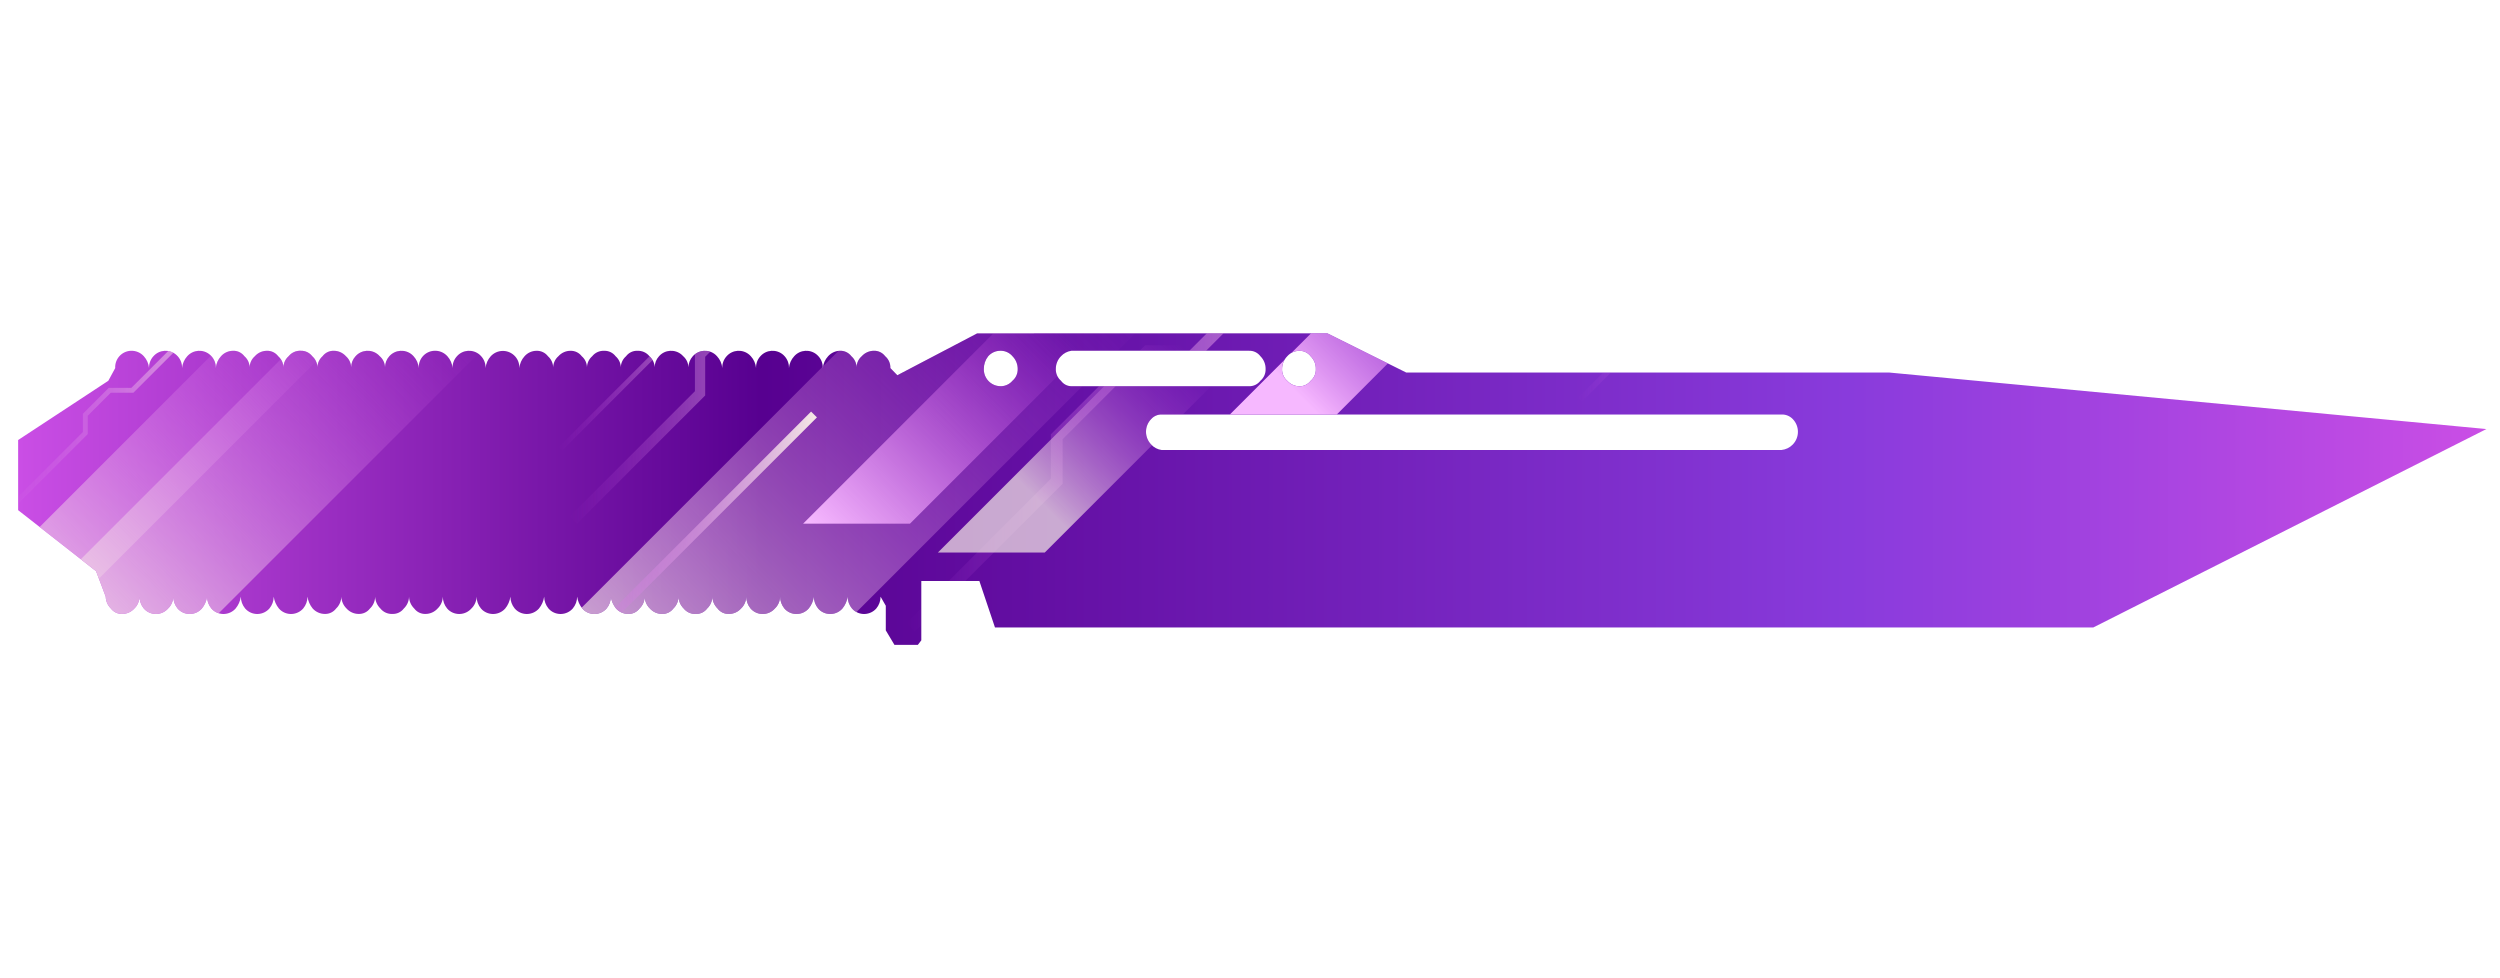 <?xml version="1.0" encoding="utf-8"?>
<!-- Generator: Adobe Illustrator 16.0.0, SVG Export Plug-In . SVG Version: 6.00 Build 0)  -->
<!DOCTYPE svg PUBLIC "-//W3C//DTD SVG 1.1//EN" "http://www.w3.org/Graphics/SVG/1.1/DTD/svg11.dtd">
<svg version="1.1" id="tc" xmlns="http://www.w3.org/2000/svg" xmlns:xlink="http://www.w3.org/1999/xlink" x="0px" y="0px"
	 width="92px" height="36px" viewBox="0 0 92 36" enable-background="new 0 0 92 36" xml:space="preserve">
<linearGradient id="shape1_1_" gradientUnits="userSpaceOnUse" x1="-58.331" y1="-805.471" x2="32.5" y2="-805.471" gradientTransform="matrix(1 0 0 -1 59 -787.471)">
	<stop  offset="0" style="stop-color:#CA4EE5"/>
	<stop  offset="0.301" style="stop-color:#570090"/>
	<stop  offset="0.742" style="stop-color:#893BDC"/>
	<stop  offset="1" style="stop-color:#CA4EE5"/>
</linearGradient>
<path id="shape1" fill="url(#shape1_1_)" d="M65.557,15.254c0.156-0.007,0.307,0.054,0.416,0.167c0.254,0.261,0.254,0.677,0,0.938
	c-0.109,0.114-0.258,0.185-0.416,0.201h-0.063H42.746c-0.146-0.021-0.283-0.092-0.382-0.201c-0.255-0.26-0.255-0.679,0-0.938
	c0.096-0.108,0.237-0.17,0.382-0.167H65.557z M47.818,14.215c-0.17-0.001-0.334-0.074-0.447-0.201
	c-0.127-0.108-0.197-0.269-0.191-0.434c0-0.176,0.068-0.345,0.191-0.469c0.111-0.128,0.275-0.201,0.447-0.201
	c0.162-0.003,0.313,0.07,0.414,0.201c0.125,0.125,0.194,0.292,0.19,0.469c0.007,0.166-0.063,0.326-0.19,0.434
	c-0.096,0.125-0.244,0.201-0.401,0.201C47.826,14.215,47.822,14.215,47.818,14.215 M36.805,14.212
	c-0.342-0.009-0.609-0.294-0.6-0.634c-0.002-0.17,0.054-0.335,0.161-0.469c0.114-0.128,0.275-0.201,0.446-0.201h0.033
	c0.16,0.005,0.311,0.078,0.414,0.201c0.124,0.125,0.193,0.293,0.192,0.469c0.005,0.166-0.065,0.326-0.192,0.434
	c-0.104,0.123-0.255,0.196-0.416,0.201h-0.031C36.808,14.213,36.807,14.213,36.805,14.212 M39.044,14.012
	c-0.125-0.108-0.196-0.269-0.19-0.434c-0.001-0.175,0.067-0.344,0.19-0.469c0.101-0.109,0.236-0.18,0.383-0.201h6.541
	c0.163-0.005,0.317,0.071,0.415,0.201c0.125,0.125,0.194,0.293,0.191,0.469l0,0c0.006,0.167-0.063,0.326-0.191,0.434
	c-0.099,0.129-0.252,0.204-0.415,0.201h-6.541C39.275,14.211,39.133,14.136,39.044,14.012 M35.959,12.268l-2.938,1.541l-0.255-0.264
	c0.005-0.167-0.064-0.327-0.191-0.436c-0.098-0.129-0.251-0.205-0.415-0.201c-0.171,0.001-0.334,0.074-0.448,0.201
	c-0.118,0.102-0.187,0.25-0.19,0.404c-0.005-0.154-0.074-0.301-0.191-0.404c-0.098-0.129-0.253-0.205-0.416-0.201
	c-0.169,0.003-0.329,0.076-0.441,0.202c-0.111,0.119-0.18,0.273-0.195,0.436c0.006-0.161-0.051-0.317-0.16-0.436
	c-0.017-0.018-0.034-0.035-0.052-0.052c-0.246-0.217-0.624-0.195-0.841,0.052c-0.111,0.119-0.179,0.273-0.193,0.436
	c0.007-0.161-0.051-0.317-0.158-0.436c-0.016-0.018-0.033-0.035-0.051-0.052c-0.247-0.217-0.625-0.195-0.842,0.052
	c-0.108,0.119-0.166,0.275-0.159,0.436c-0.014-0.163-0.081-0.316-0.191-0.436c-0.016-0.018-0.034-0.035-0.052-0.052
	c-0.247-0.217-0.623-0.195-0.841,0.052c-0.108,0.119-0.166,0.275-0.159,0.436c-0.014-0.163-0.082-0.317-0.193-0.436
	c-0.016-0.018-0.034-0.036-0.052-0.052c-0.247-0.217-0.623-0.195-0.841,0.052c-0.1,0.112-0.157,0.255-0.16,0.404
	c-0.005-0.155-0.073-0.301-0.19-0.404c-0.017-0.018-0.035-0.036-0.052-0.052c-0.247-0.217-0.624-0.195-0.84,0.052
	c-0.101,0.11-0.158,0.252-0.16,0.4c-0.006-0.153-0.075-0.297-0.192-0.4c-0.107-0.135-0.274-0.209-0.447-0.201
	c-0.163-0.005-0.317,0.071-0.415,0.201c-0.119,0.103-0.188,0.249-0.192,0.404c-0.004-0.155-0.074-0.301-0.191-0.404
	c-0.099-0.13-0.252-0.204-0.416-0.201c-0.172-0.008-0.339,0.065-0.446,0.201c-0.119,0.103-0.188,0.25-0.192,0.407
	c-0.003-0.157-0.072-0.305-0.191-0.407c-0.098-0.13-0.251-0.204-0.414-0.201c-0.171,0-0.333,0.072-0.447,0.201
	c-0.12,0.104-0.189,0.254-0.192,0.411c-0.004-0.157-0.072-0.306-0.191-0.411c-0.098-0.13-0.253-0.204-0.416-0.201
	c-0.171,0-0.333,0.072-0.446,0.201c-0.11,0.12-0.177,0.273-0.191,0.436c0.007-0.178-0.064-0.352-0.196-0.472
	c-0.247-0.227-0.63-0.211-0.857,0.036c-0.109,0.12-0.176,0.273-0.19,0.436c0.006-0.161-0.052-0.317-0.161-0.436
	c-0.017-0.018-0.033-0.035-0.051-0.052c-0.248-0.217-0.625-0.195-0.842,0.052c-0.109,0.119-0.167,0.275-0.161,0.436
	c-0.014-0.163-0.081-0.316-0.19-0.436c-0.123-0.138-0.302-0.212-0.486-0.201c-0.333,0.018-0.586,0.303-0.567,0.637
	c-0.014-0.163-0.081-0.316-0.191-0.436c-0.016-0.018-0.034-0.035-0.052-0.052c-0.247-0.217-0.623-0.195-0.842,0.052
	c-0.099,0.11-0.155,0.252-0.158,0.4c-0.006-0.153-0.074-0.299-0.192-0.4c-0.017-0.018-0.033-0.035-0.052-0.052
	c-0.246-0.217-0.623-0.195-0.841,0.052c-0.102,0.11-0.159,0.253-0.161,0.402c-0.006-0.155-0.075-0.3-0.191-0.402
	c-0.114-0.128-0.276-0.201-0.447-0.201c-0.164-0.005-0.317,0.071-0.415,0.201c-0.115,0.103-0.183,0.247-0.188,0.399
	c-0.005-0.153-0.074-0.298-0.19-0.4c-0.099-0.129-0.254-0.205-0.417-0.201c-0.174-0.01-0.343,0.065-0.453,0.202
	c-0.119,0.104-0.187,0.25-0.191,0.407c-0.004-0.157-0.073-0.303-0.191-0.407c-0.098-0.13-0.252-0.206-0.416-0.201
	c-0.17,0-0.332,0.072-0.445,0.201c-0.118,0.103-0.187,0.249-0.191,0.404c-0.005-0.155-0.074-0.301-0.192-0.404
	c-0.098-0.13-0.252-0.206-0.415-0.201c-0.171,0-0.334,0.072-0.447,0.201c-0.11,0.12-0.177,0.273-0.191,0.436
	c0.007-0.161-0.051-0.317-0.159-0.436c-0.016-0.018-0.034-0.035-0.052-0.052c-0.247-0.217-0.622-0.195-0.841,0.052
	c-0.109,0.12-0.177,0.273-0.19,0.436c0.006-0.161-0.051-0.317-0.16-0.436c-0.017-0.018-0.034-0.035-0.052-0.052
	c-0.247-0.217-0.624-0.195-0.842,0.052c-0.109,0.119-0.167,0.275-0.161,0.436c-0.014-0.163-0.082-0.316-0.191-0.436
	c-0.123-0.137-0.301-0.211-0.484-0.201c-0.333,0.018-0.588,0.303-0.57,0.637l-0.254,0.467l-3.318,2.18v2.581l2.869,2.246
	l0.353,0.938c0.004,0.162,0.072,0.319,0.191,0.435c0.099,0.131,0.252,0.205,0.415,0.2c0.171,0,0.334-0.073,0.448-0.2
	c0.118-0.113,0.186-0.271,0.19-0.435c0.001,0.158,0.057,0.312,0.159,0.435c0.016,0.02,0.034,0.034,0.052,0.053
	c0.247,0.219,0.623,0.193,0.841-0.053c0.119-0.113,0.186-0.271,0.192-0.435c0.001,0.158,0.056,0.312,0.158,0.435
	c0.017,0.02,0.034,0.034,0.052,0.053c0.247,0.219,0.624,0.193,0.841-0.053c0.103-0.125,0.168-0.273,0.191-0.435
	c0,0.158,0.058,0.312,0.159,0.435c0.017,0.02,0.035,0.034,0.052,0.053c0.246,0.219,0.623,0.193,0.84-0.053
	c0.103-0.125,0.169-0.271,0.192-0.435c0,0.158,0.057,0.312,0.159,0.435c0.016,0.02,0.034,0.034,0.053,0.053
	c0.246,0.219,0.622,0.193,0.839-0.053c0.102-0.123,0.158-0.273,0.159-0.435c0.022,0.158,0.089,0.31,0.191,0.435
	c0.017,0.02,0.034,0.034,0.052,0.053c0.246,0.219,0.624,0.193,0.841-0.053c0.102-0.123,0.158-0.273,0.159-0.435
	c0.022,0.158,0.088,0.31,0.191,0.435c0.114,0.127,0.277,0.2,0.448,0.2c0.163,0.005,0.317-0.071,0.414-0.2
	c0.119-0.113,0.188-0.271,0.192-0.435c0.005,0.162,0.073,0.319,0.191,0.435c0.114,0.127,0.276,0.2,0.447,0.2
	c0.162,0.005,0.317-0.069,0.416-0.2c0.119-0.113,0.187-0.271,0.191-0.435c0.005,0.162,0.073,0.319,0.192,0.435
	c0.108,0.135,0.274,0.209,0.447,0.2c0.163,0.005,0.317-0.069,0.416-0.2c0.119-0.113,0.188-0.271,0.191-0.435
	c0.004,0.162,0.072,0.319,0.191,0.435c0.098,0.131,0.251,0.205,0.414,0.2c0.171,0,0.333-0.073,0.447-0.2
	c0.119-0.113,0.187-0.271,0.192-0.435c0,0.158,0.056,0.313,0.158,0.435c0.017,0.02,0.034,0.034,0.051,0.053
	c0.247,0.219,0.625,0.193,0.842-0.053c0.118-0.113,0.187-0.271,0.191-0.435c0.001,0.158,0.059,0.312,0.161,0.435
	c0.016,0.02,0.033,0.034,0.051,0.053c0.247,0.219,0.625,0.193,0.842-0.053c0.102-0.125,0.167-0.273,0.19-0.435
	c0.001,0.158,0.057,0.312,0.159,0.435c0.016,0.02,0.033,0.034,0.052,0.053c0.247,0.219,0.623,0.193,0.841-0.053
	c0.102-0.125,0.168-0.273,0.19-0.435c0.002,0.158,0.058,0.312,0.16,0.435c0.017,0.02,0.034,0.034,0.052,0.053
	c0.246,0.219,0.624,0.193,0.841-0.053c0.103-0.123,0.159-0.273,0.161-0.435c0.022,0.158,0.088,0.31,0.19,0.435
	c0.017,0.02,0.034,0.034,0.051,0.053c0.247,0.219,0.625,0.193,0.842-0.053c0.102-0.123,0.157-0.273,0.158-0.435
	c0.023,0.158,0.089,0.31,0.192,0.435c0.114,0.127,0.276,0.2,0.446,0.2c0.164,0.005,0.317-0.069,0.416-0.2
	c0.119-0.113,0.188-0.271,0.191-0.435c0.004,0.164,0.073,0.319,0.192,0.435c0.114,0.127,0.276,0.2,0.447,0.2
	c0.163,0.005,0.317-0.069,0.416-0.2c0.118-0.113,0.186-0.271,0.191-0.435c0.003,0.162,0.072,0.319,0.19,0.435
	c0.108,0.135,0.274,0.209,0.447,0.2c0.163,0.005,0.317-0.069,0.415-0.2c0.12-0.113,0.187-0.271,0.191-0.435
	c0.005,0.162,0.075,0.319,0.193,0.435c0.098,0.131,0.253,0.205,0.416,0.2c0.171,0,0.333-0.073,0.447-0.2
	c0.12-0.113,0.187-0.271,0.192-0.435c0.002,0.158,0.058,0.312,0.16,0.435c0.017,0.02,0.034,0.034,0.052,0.053
	c0.247,0.219,0.623,0.193,0.841-0.053c0.119-0.113,0.188-0.271,0.192-0.435c0.002,0.158,0.059,0.312,0.159,0.435
	c0.017,0.02,0.033,0.034,0.052,0.053c0.246,0.219,0.624,0.193,0.841-0.053c0.102-0.125,0.168-0.273,0.19-0.435
	c0.001,0.158,0.058,0.312,0.159,0.435c0.015,0.02,0.033,0.034,0.051,0.053c0.248,0.219,0.624,0.193,0.842-0.053
	c0.103-0.125,0.168-0.273,0.192-0.435c0.001,0.158,0.057,0.313,0.16,0.435c0.016,0.02,0.034,0.034,0.052,0.053
	c0.248,0.219,0.623,0.193,0.842-0.053c0.102-0.123,0.157-0.273,0.158-0.435l0.192,0.334v0.906l0.319,0.534h0.86l0.128-0.168v-2.182
	h2.137l0.574,1.709h40.417L91.5,15.789l-21.98-2.08H51.749l-2.901-1.442L35.959,12.268L35.959,12.268z"/>
<g>
	<defs>
		<path id="SVGID_1_" d="M65.557,15.254c0.156-0.007,0.307,0.054,0.416,0.167c0.254,0.261,0.254,0.677,0,0.938
			c-0.109,0.114-0.258,0.185-0.416,0.201h-0.063H42.746c-0.146-0.021-0.283-0.092-0.382-0.201c-0.255-0.26-0.255-0.679,0-0.938
			c0.096-0.108,0.237-0.17,0.382-0.167H65.557z M47.818,14.215c-0.17-0.001-0.334-0.074-0.447-0.201
			c-0.127-0.108-0.197-0.269-0.191-0.434c0-0.176,0.068-0.345,0.191-0.469c0.111-0.128,0.275-0.201,0.447-0.201
			c0.162-0.003,0.313,0.07,0.414,0.201c0.125,0.125,0.194,0.292,0.19,0.469c0.007,0.166-0.063,0.326-0.19,0.434
			c-0.096,0.125-0.244,0.201-0.401,0.201C47.826,14.215,47.822,14.215,47.818,14.215 M36.805,14.212
			c-0.342-0.009-0.609-0.294-0.6-0.634c-0.002-0.17,0.054-0.335,0.161-0.469c0.114-0.128,0.275-0.201,0.446-0.201h0.033
			c0.16,0.005,0.311,0.078,0.414,0.201c0.124,0.125,0.193,0.293,0.192,0.469c0.005,0.166-0.065,0.326-0.192,0.434
			c-0.104,0.123-0.255,0.196-0.416,0.201h-0.031C36.808,14.213,36.807,14.213,36.805,14.212 M39.044,14.012
			c-0.125-0.108-0.196-0.269-0.19-0.434c-0.001-0.175,0.067-0.344,0.19-0.469c0.101-0.109,0.236-0.18,0.383-0.201h6.541
			c0.163-0.005,0.317,0.071,0.415,0.201c0.125,0.125,0.194,0.293,0.191,0.469l0,0c0.006,0.167-0.063,0.326-0.191,0.434
			c-0.099,0.129-0.252,0.204-0.415,0.201h-6.541C39.275,14.211,39.133,14.136,39.044,14.012 M35.959,12.268l-2.938,1.541
			l-0.255-0.264c0.005-0.167-0.064-0.327-0.191-0.436c-0.098-0.129-0.251-0.205-0.415-0.201c-0.171,0.001-0.334,0.074-0.448,0.201
			c-0.118,0.102-0.187,0.25-0.19,0.404c-0.005-0.154-0.074-0.301-0.191-0.404c-0.098-0.129-0.253-0.205-0.416-0.201
			c-0.169,0.003-0.329,0.076-0.441,0.202c-0.111,0.119-0.18,0.273-0.195,0.436c0.006-0.161-0.051-0.317-0.16-0.436
			c-0.017-0.018-0.034-0.035-0.052-0.052c-0.246-0.217-0.624-0.195-0.841,0.052c-0.111,0.119-0.179,0.273-0.193,0.436
			c0.007-0.161-0.051-0.317-0.158-0.436c-0.016-0.018-0.033-0.035-0.051-0.052c-0.247-0.217-0.625-0.195-0.842,0.052
			c-0.108,0.119-0.166,0.275-0.159,0.436c-0.014-0.163-0.081-0.316-0.191-0.436c-0.016-0.018-0.034-0.035-0.052-0.052
			c-0.247-0.217-0.623-0.195-0.841,0.052c-0.108,0.119-0.166,0.275-0.159,0.436c-0.014-0.163-0.082-0.317-0.193-0.436
			c-0.016-0.018-0.034-0.036-0.052-0.052c-0.247-0.217-0.623-0.195-0.841,0.052c-0.1,0.112-0.157,0.255-0.16,0.404
			c-0.005-0.155-0.073-0.301-0.19-0.404c-0.017-0.018-0.035-0.036-0.052-0.052c-0.247-0.217-0.624-0.195-0.84,0.052
			c-0.101,0.11-0.158,0.252-0.16,0.4c-0.006-0.153-0.075-0.297-0.192-0.4c-0.107-0.135-0.274-0.209-0.447-0.201
			c-0.163-0.005-0.317,0.071-0.415,0.201c-0.119,0.103-0.188,0.249-0.192,0.404c-0.004-0.155-0.074-0.301-0.191-0.404
			c-0.099-0.13-0.252-0.204-0.416-0.201c-0.172-0.008-0.339,0.065-0.446,0.201c-0.119,0.103-0.188,0.25-0.192,0.407
			c-0.003-0.157-0.072-0.305-0.191-0.407c-0.098-0.13-0.251-0.204-0.414-0.201c-0.171,0-0.333,0.072-0.447,0.201
			c-0.12,0.104-0.189,0.254-0.192,0.411c-0.004-0.157-0.072-0.306-0.191-0.411c-0.098-0.13-0.253-0.204-0.416-0.201
			c-0.171,0-0.333,0.072-0.446,0.201c-0.11,0.12-0.177,0.273-0.191,0.436c0.007-0.178-0.064-0.352-0.196-0.472
			c-0.247-0.227-0.63-0.211-0.857,0.036c-0.109,0.12-0.176,0.273-0.19,0.436c0.006-0.161-0.052-0.317-0.161-0.436
			c-0.017-0.018-0.033-0.035-0.051-0.052c-0.248-0.217-0.625-0.195-0.842,0.052c-0.109,0.119-0.167,0.275-0.161,0.436
			c-0.014-0.163-0.081-0.316-0.19-0.436c-0.123-0.138-0.302-0.212-0.486-0.201c-0.333,0.018-0.586,0.303-0.567,0.637
			c-0.014-0.163-0.081-0.316-0.191-0.436c-0.016-0.018-0.034-0.035-0.052-0.052c-0.247-0.217-0.623-0.195-0.842,0.052
			c-0.099,0.11-0.155,0.252-0.158,0.4c-0.006-0.153-0.074-0.299-0.192-0.4c-0.017-0.018-0.033-0.035-0.052-0.052
			c-0.246-0.217-0.623-0.195-0.841,0.052c-0.102,0.11-0.159,0.253-0.161,0.402c-0.006-0.155-0.075-0.3-0.191-0.402
			c-0.114-0.128-0.276-0.201-0.447-0.201c-0.164-0.005-0.317,0.071-0.415,0.201c-0.115,0.103-0.183,0.247-0.188,0.399
			c-0.005-0.153-0.074-0.298-0.19-0.4c-0.099-0.129-0.254-0.205-0.417-0.201c-0.174-0.01-0.343,0.065-0.453,0.202
			c-0.119,0.104-0.187,0.25-0.191,0.407c-0.004-0.157-0.073-0.303-0.191-0.407c-0.098-0.13-0.252-0.206-0.416-0.201
			c-0.17,0-0.332,0.072-0.445,0.201c-0.118,0.103-0.187,0.249-0.191,0.404c-0.005-0.155-0.074-0.301-0.192-0.404
			c-0.098-0.13-0.252-0.206-0.415-0.201c-0.171,0-0.334,0.072-0.447,0.201c-0.11,0.12-0.177,0.273-0.191,0.436
			c0.007-0.161-0.051-0.317-0.159-0.436c-0.016-0.018-0.034-0.035-0.052-0.052c-0.247-0.217-0.622-0.195-0.841,0.052
			c-0.109,0.12-0.177,0.273-0.19,0.436c0.006-0.161-0.051-0.317-0.16-0.436c-0.017-0.018-0.034-0.035-0.052-0.052
			c-0.247-0.217-0.624-0.195-0.842,0.052c-0.109,0.119-0.167,0.275-0.161,0.436c-0.014-0.163-0.082-0.316-0.191-0.436
			c-0.123-0.137-0.301-0.211-0.484-0.201c-0.333,0.018-0.588,0.303-0.57,0.637l-0.254,0.467l-3.318,2.18v2.581l2.869,2.246
			l0.353,0.938c0.004,0.162,0.072,0.319,0.191,0.435c0.099,0.131,0.252,0.205,0.415,0.2c0.171,0,0.334-0.073,0.448-0.2
			c0.118-0.113,0.186-0.271,0.19-0.435c0.001,0.158,0.057,0.312,0.159,0.435c0.016,0.02,0.034,0.034,0.052,0.053
			c0.247,0.219,0.623,0.193,0.841-0.053c0.119-0.113,0.186-0.271,0.192-0.435c0.001,0.158,0.056,0.312,0.158,0.435
			c0.017,0.02,0.034,0.034,0.052,0.053c0.247,0.219,0.624,0.193,0.841-0.053c0.103-0.125,0.168-0.273,0.191-0.435
			c0,0.158,0.058,0.312,0.159,0.435c0.017,0.02,0.035,0.034,0.052,0.053c0.246,0.219,0.623,0.193,0.84-0.053
			c0.103-0.125,0.169-0.271,0.192-0.435c0,0.158,0.057,0.312,0.159,0.435c0.016,0.02,0.034,0.034,0.053,0.053
			c0.246,0.219,0.622,0.193,0.839-0.053c0.102-0.123,0.158-0.273,0.159-0.435c0.022,0.158,0.089,0.31,0.191,0.435
			c0.017,0.02,0.034,0.034,0.052,0.053c0.246,0.219,0.624,0.193,0.841-0.053c0.102-0.123,0.158-0.273,0.159-0.435
			c0.022,0.158,0.088,0.31,0.191,0.435c0.114,0.127,0.277,0.2,0.448,0.2c0.163,0.005,0.317-0.071,0.414-0.2
			c0.119-0.113,0.188-0.271,0.192-0.435c0.005,0.162,0.073,0.319,0.191,0.435c0.114,0.127,0.276,0.2,0.447,0.2
			c0.162,0.005,0.317-0.069,0.416-0.2c0.119-0.113,0.187-0.271,0.191-0.435c0.005,0.162,0.073,0.319,0.192,0.435
			c0.108,0.135,0.274,0.209,0.447,0.2c0.163,0.005,0.317-0.069,0.416-0.2c0.119-0.113,0.188-0.271,0.191-0.435
			c0.004,0.162,0.072,0.319,0.191,0.435c0.098,0.131,0.251,0.205,0.414,0.2c0.171,0,0.333-0.073,0.447-0.2
			c0.119-0.113,0.187-0.271,0.192-0.435c0,0.158,0.056,0.313,0.158,0.435c0.017,0.02,0.034,0.034,0.051,0.053
			c0.247,0.219,0.625,0.193,0.842-0.053c0.118-0.113,0.187-0.271,0.191-0.435c0.001,0.158,0.059,0.312,0.161,0.435
			c0.016,0.02,0.033,0.034,0.051,0.053c0.247,0.219,0.625,0.193,0.842-0.053c0.102-0.125,0.167-0.273,0.19-0.435
			c0.001,0.158,0.057,0.312,0.159,0.435c0.016,0.02,0.033,0.034,0.052,0.053c0.247,0.219,0.623,0.193,0.841-0.053
			c0.102-0.125,0.168-0.273,0.19-0.435c0.002,0.158,0.058,0.312,0.16,0.435c0.017,0.02,0.034,0.034,0.052,0.053
			c0.246,0.219,0.624,0.193,0.841-0.053c0.103-0.123,0.159-0.273,0.161-0.435c0.022,0.158,0.088,0.31,0.19,0.435
			c0.017,0.02,0.034,0.034,0.051,0.053c0.247,0.219,0.625,0.193,0.842-0.053c0.102-0.123,0.157-0.273,0.158-0.435
			c0.023,0.158,0.089,0.31,0.192,0.435c0.114,0.127,0.276,0.2,0.446,0.2c0.164,0.005,0.317-0.069,0.416-0.2
			c0.119-0.113,0.188-0.271,0.191-0.435c0.004,0.164,0.073,0.319,0.192,0.435c0.114,0.127,0.276,0.2,0.447,0.2
			c0.163,0.005,0.317-0.069,0.416-0.2c0.118-0.113,0.186-0.271,0.191-0.435c0.003,0.162,0.072,0.319,0.19,0.435
			c0.108,0.135,0.274,0.209,0.447,0.2c0.163,0.005,0.317-0.069,0.415-0.2c0.12-0.113,0.187-0.271,0.191-0.435
			c0.005,0.162,0.075,0.319,0.193,0.435c0.098,0.131,0.253,0.205,0.416,0.2c0.171,0,0.333-0.073,0.447-0.2
			c0.12-0.113,0.187-0.271,0.192-0.435c0.002,0.158,0.058,0.312,0.16,0.435c0.017,0.02,0.034,0.034,0.052,0.053
			c0.247,0.219,0.623,0.193,0.841-0.053c0.119-0.113,0.188-0.271,0.192-0.435c0.002,0.158,0.059,0.312,0.159,0.435
			c0.017,0.02,0.033,0.034,0.052,0.053c0.246,0.219,0.624,0.193,0.841-0.053c0.102-0.125,0.168-0.273,0.19-0.435
			c0.001,0.158,0.058,0.312,0.159,0.435c0.015,0.02,0.033,0.034,0.051,0.053c0.248,0.219,0.624,0.193,0.842-0.053
			c0.103-0.125,0.168-0.273,0.192-0.435c0.001,0.158,0.057,0.313,0.16,0.435c0.016,0.02,0.034,0.034,0.052,0.053
			c0.248,0.219,0.623,0.193,0.842-0.053c0.102-0.123,0.157-0.273,0.158-0.435l0.192,0.334v0.906l0.319,0.534h0.86l0.128-0.168
			v-2.182h2.137l0.574,1.709h40.417L91.5,15.789l-21.98-2.08H51.749l-2.901-1.442L35.959,12.268L35.959,12.268z"/>
	</defs>
	<clipPath id="SVGID_2_">
		<use xlink:href="#SVGID_1_"  overflow="visible"/>
	</clipPath>
	<g clip-path="url(#SVGID_2_)">
		<g opacity="0.7">
			
				<linearGradient id="SVGID_3_" gradientUnits="userSpaceOnUse" x1="-540.413" y1="175.256" x2="-520.811" y2="175.256" gradientTransform="matrix(1 0 0 1 561.38 -165.621)">
				<stop  offset="0" style="stop-color:#CA4EE5;stop-opacity:0"/>
				<stop  offset="0.462" style="stop-color:#F6EBE6"/>
			</linearGradient>
			<polygon fill="url(#SVGID_3_)" points="21.233,19.27 20.967,19.004 25.573,14.396 25.573,12.977 27.579,10.968 29.336,10.968 
				40.304,0 40.569,0.266 29.491,11.347 27.737,11.347 25.95,13.13 25.95,14.554 			"/>
		</g>
		<g opacity="0.7">
			
				<linearGradient id="SVGID_4_" gradientUnits="userSpaceOnUse" x1="-503.298" y1="175.379" x2="-493.106" y2="175.379" gradientTransform="matrix(1 0 0 1 561.38 -165.621)">
				<stop  offset="0" style="stop-color:#CA4EE5;stop-opacity:0"/>
				<stop  offset="0.575" style="stop-color:#F6EBE6"/>
			</linearGradient>
			<polygon fill="url(#SVGID_4_)" points="58.22,14.768 58.082,14.627 60.478,12.232 60.478,11.496 61.521,10.451 62.433,10.451 
				68.136,4.749 68.274,4.886 62.515,10.646 61.601,10.646 60.673,11.575 60.673,12.313 			"/>
		</g>
		<g>
			
				<linearGradient id="SVGID_5_" gradientUnits="userSpaceOnUse" x1="-528.022" y1="177.75" x2="-505.414" y2="177.75" gradientTransform="matrix(1 0 0 1 561.38 -165.621)">
				<stop  offset="0" style="stop-color:#CA4EE5;stop-opacity:0"/>
				<stop  offset="1" style="stop-color:#F6EBE6"/>
			</linearGradient>
			<polygon fill="url(#SVGID_5_)" points="33.663,23.24 33.358,22.934 38.671,17.62 38.671,15.982 40.985,13.669 43.008,13.669 
				55.657,1.017 55.966,1.326 43.19,14.102 41.166,14.102 39.105,16.163 39.105,17.801 			"/>
		</g>
		<g opacity="0.7">
			
				<linearGradient id="SVGID_6_" gradientUnits="userSpaceOnUse" x1="-540.815" y1="176.642" x2="-529.55" y2="176.642" gradientTransform="matrix(1 0 0 1 561.38 -165.621)">
				<stop  offset="0" style="stop-color:#CA4EE5;stop-opacity:0"/>
				<stop  offset="0.559" style="stop-color:#F6EBE6"/>
			</linearGradient>
			<polygon fill="url(#SVGID_6_)" points="20.691,16.575 20.565,16.448 24.715,12.298 24.715,11.625 25.667,10.672 26.499,10.672 
				31.704,5.467 31.83,5.593 26.573,10.851 25.74,10.851 24.893,11.699 24.893,12.373 			"/>
		</g>
		<g>
			
				<linearGradient id="SVGID_7_" gradientUnits="userSpaceOnUse" x1="-562.48" y1="180.243" x2="-551.215" y2="180.243" gradientTransform="matrix(1 0 0 1 561.38 -165.621)">
				<stop  offset="0" style="stop-color:#CA4EE5;stop-opacity:0"/>
				<stop  offset="1" style="stop-color:#F6EBE6"/>
			</linearGradient>
			<polygon fill="url(#SVGID_7_)" points="-0.974,20.176 -1.1,20.049 3.049,15.899 3.049,15.227 4.002,14.273 4.834,14.273 
				10.039,9.068 10.165,9.194 4.908,14.453 4.075,14.453 3.228,15.3 3.228,15.975 			"/>
		</g>
		
			<linearGradient id="SVGID_8_" gradientUnits="userSpaceOnUse" x1="-549.405" y1="176.538" x2="-562.804" y2="189.937" gradientTransform="matrix(1 0 0 1 561.38 -165.621)">
			<stop  offset="0" style="stop-color:#CA4EE5;stop-opacity:0"/>
			<stop  offset="1" style="stop-color:#F6EBE6"/>
		</linearGradient>
		<polygon fill="url(#SVGID_8_)" points="11.04,9.812 -2.658,23.51 1.422,23.51 15.106,9.827 		"/>
		
			<linearGradient id="SVGID_9_" gradientUnits="userSpaceOnUse" x1="-545.211" y1="176.538" x2="-559.88" y2="191.207" gradientTransform="matrix(1 0 0 1 561.38 -165.621)">
			<stop  offset="0" style="stop-color:#CA4EE5;stop-opacity:0"/>
			<stop  offset="1" style="stop-color:#F6EBE6"/>
		</linearGradient>
		<polygon fill="url(#SVGID_9_)" points="13.197,10.357 -0.501,24.055 6.561,24.055 20.245,10.373 		"/>
		
			<linearGradient id="SVGID_10_" gradientUnits="userSpaceOnUse" x1="-521.773" y1="174.921" x2="-543.114" y2="196.262" gradientTransform="matrix(1 0 0 1 561.38 -165.621)">
			<stop  offset="0" style="stop-color:#CA4EE5;stop-opacity:0"/>
			<stop  offset="0.774" style="stop-color:#F6EBE6"/>
		</linearGradient>
		<polygon opacity="0.7" fill="url(#SVGID_10_)" enable-background="new    " points="35.283,8.485 15.355,28.412 25.63,28.412 
			45.538,8.506 		"/>
		
			<linearGradient id="SVGID_11_" gradientUnits="userSpaceOnUse" x1="-517.582" y1="178.637" x2="-525.753" y2="186.807" gradientTransform="matrix(1 0 0 1 561.38 -165.621)">
			<stop  offset="0" style="stop-color:#CA4EE5;stop-opacity:0"/>
			<stop  offset="0.672" style="stop-color:#F6EBE6"/>
		</linearGradient>
		<polygon opacity="0.7" fill="url(#SVGID_11_)" enable-background="new    " points="42.143,12.705 34.513,20.334 38.446,20.334 
			46.069,12.712 		"/>
		
			<linearGradient id="SVGID_12_" gradientUnits="userSpaceOnUse" x1="-507.227" y1="173.948" x2="-515.398" y2="182.12" gradientTransform="matrix(1 0 0 1 561.38 -165.621)">
			<stop  offset="0" style="stop-color:#CA4EE5;stop-opacity:0"/>
			<stop  offset="0.769" style="stop-color:#F6B8FF"/>
		</linearGradient>
		<polygon fill="url(#SVGID_12_)" points="52.497,8.017 44.866,15.646 48.801,15.646 56.423,8.024 		"/>
		
			<linearGradient id="SVGID_13_" gradientUnits="userSpaceOnUse" x1="-522.539" y1="177.572" x2="-530.71" y2="185.743" gradientTransform="matrix(1 0 0 1 561.38 -165.621)">
			<stop  offset="0" style="stop-color:#CA4EE5;stop-opacity:0"/>
			<stop  offset="1" style="stop-color:#F6B8FF"/>
		</linearGradient>
		<polygon fill="url(#SVGID_13_)" points="37.185,11.64 29.555,19.27 33.488,19.27 41.111,11.647 		"/>
		<g>
			
				<linearGradient id="SVGID_14_" gradientUnits="userSpaceOnUse" x1="-541.072" y1="185.644" x2="-531.317" y2="185.644" gradientTransform="matrix(1 0 0 1 561.38 -165.621)">
				<stop  offset="0" style="stop-color:#CA4EE5;stop-opacity:0"/>
				<stop  offset="1" style="stop-color:#F6EBE6"/>
			</linearGradient>
			<polygon fill="url(#SVGID_14_)" points="20.523,24.9 20.308,24.688 29.848,15.146 30.063,15.36 			"/>
		</g>
	</g>
</g>
</svg>

